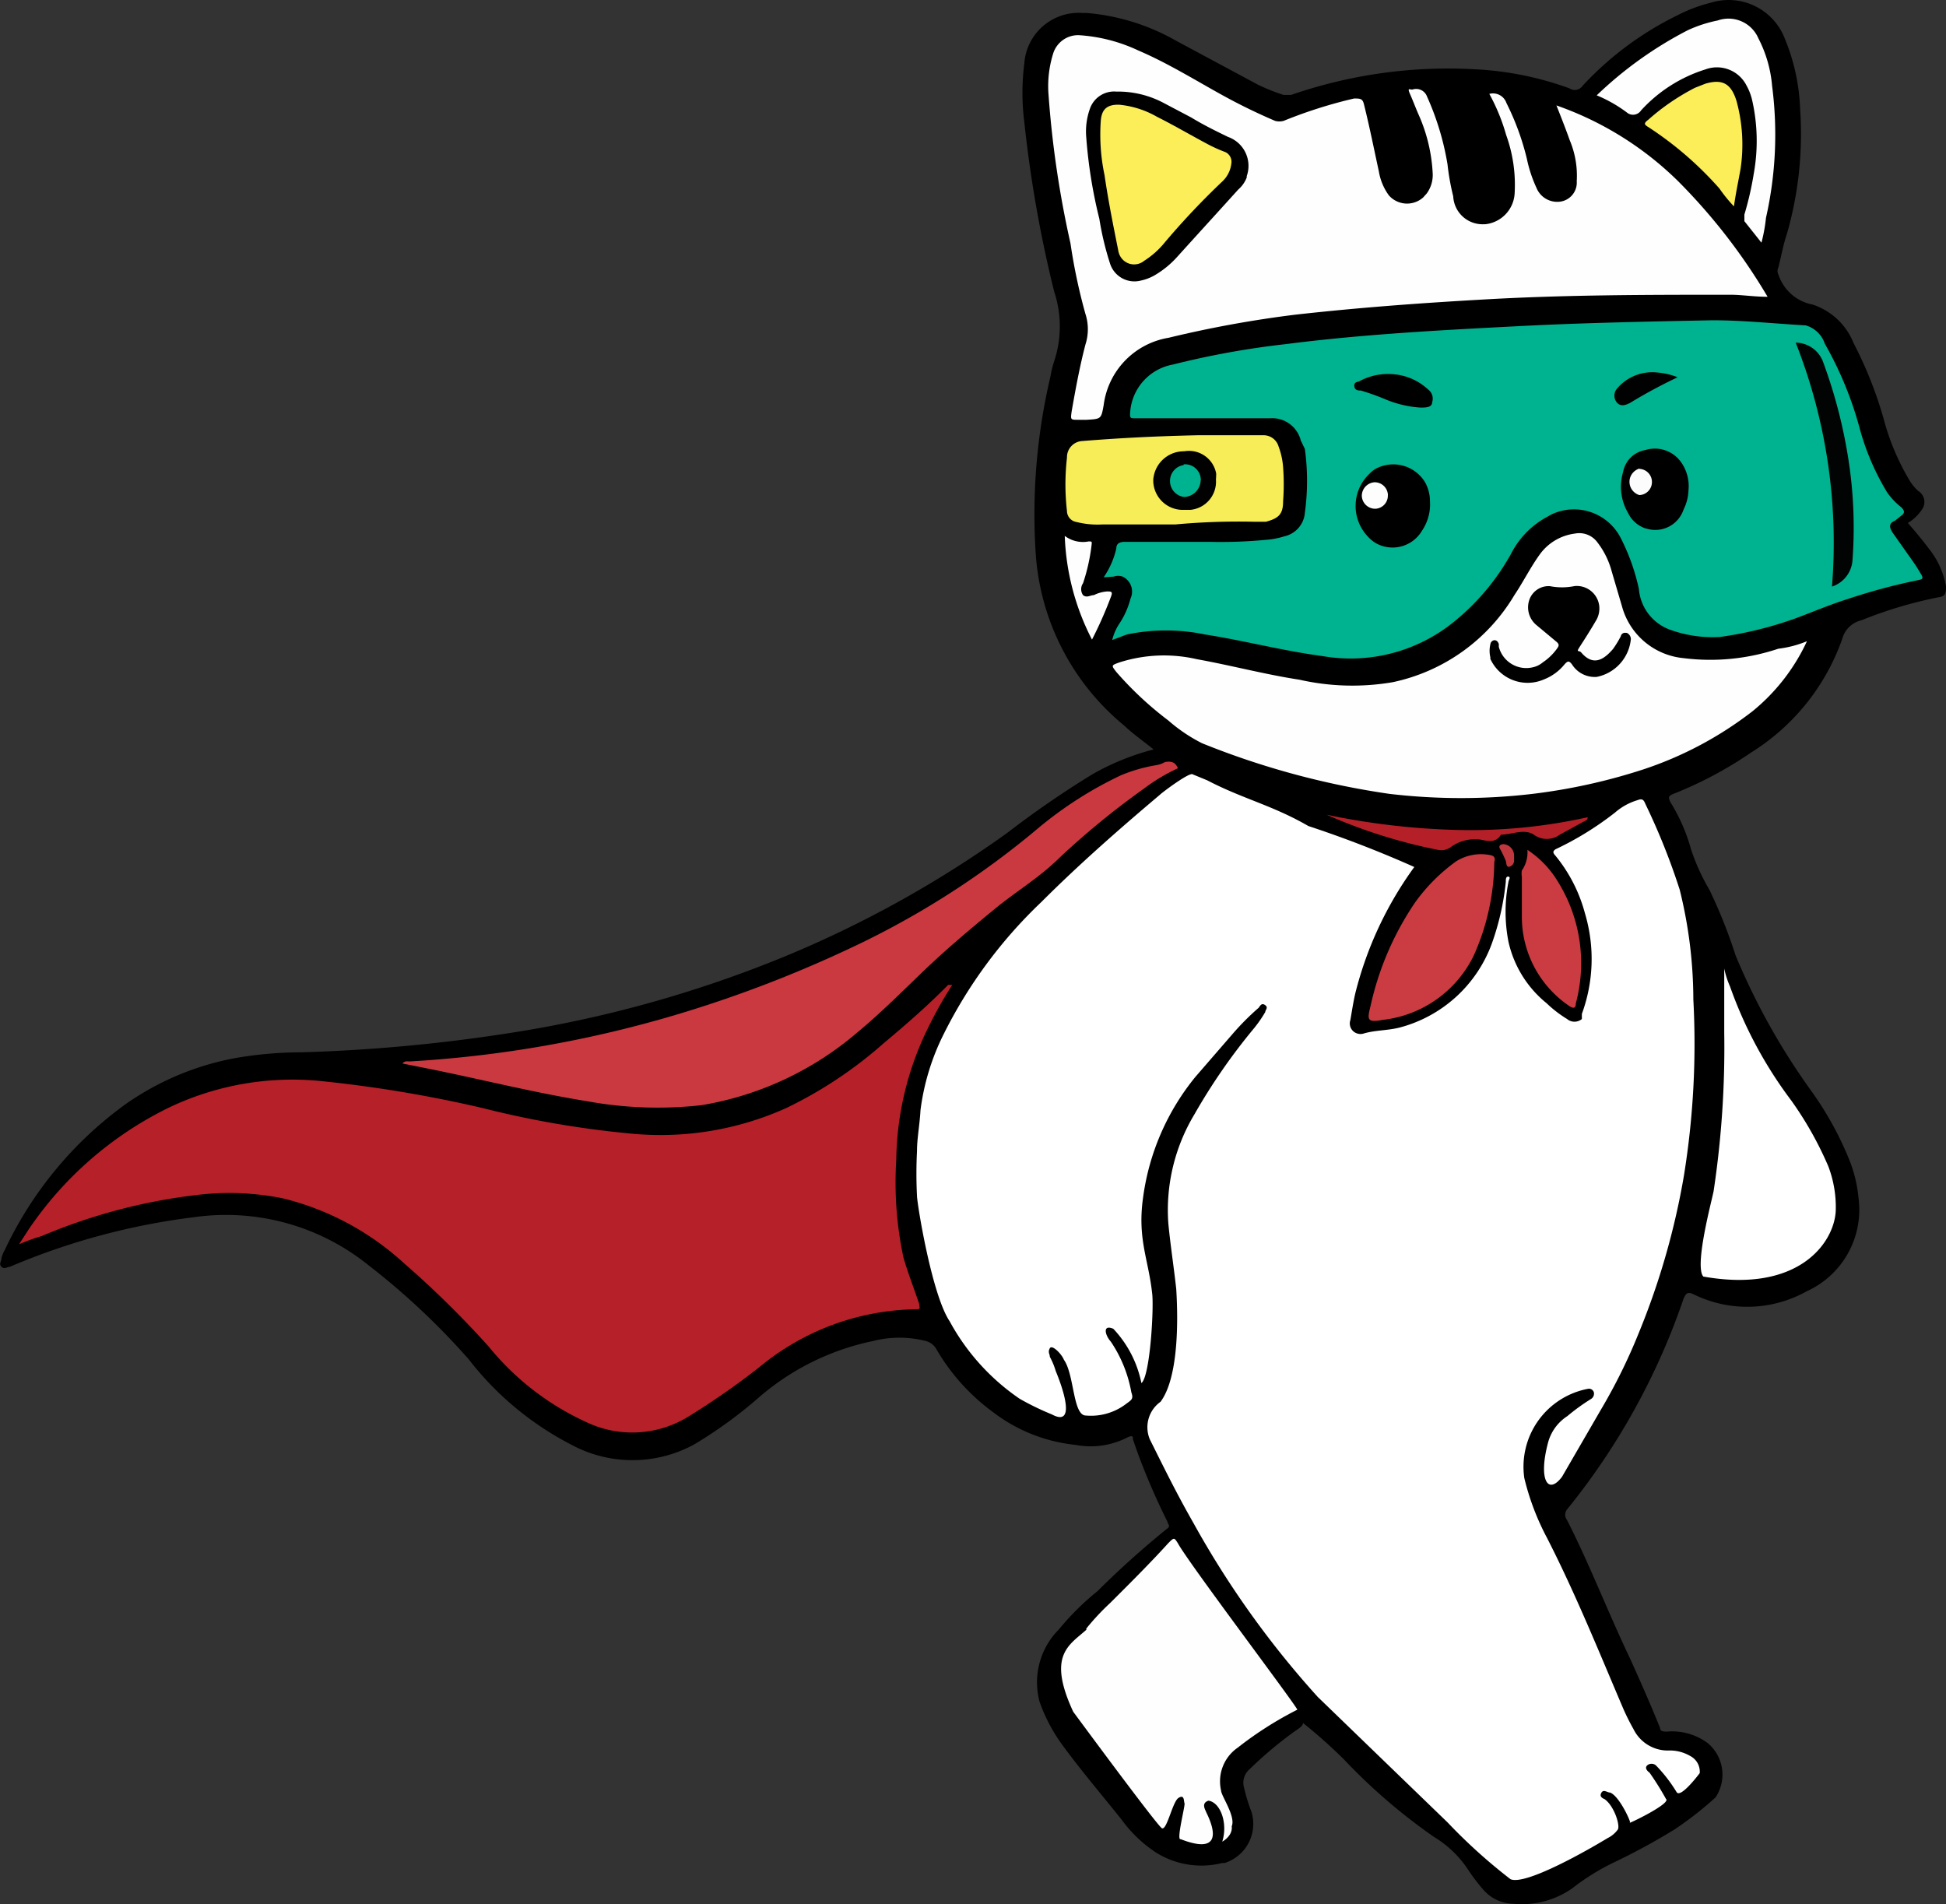 <svg id="Layer_1" data-name="Layer 1" xmlns="http://www.w3.org/2000/svg" viewBox="0 0 227.98 223.08"><rect x="0" y="0" width="227.98" height="223.08" fill="#333333" stroke="none"/><defs><style>.cls-1{fill:#00b390;}.cls-2{fill:#b62028;}.cls-3{fill:#ca3940;}.cls-4{fill:#fefefe;}.cls-5{fill:#fff;}.cls-6{fill:#ca3c41;}.cls-7{fill:#b52028;}.cls-8{fill:#c0383d;}.cls-9{fill:#020403;}.cls-10{fill:#010101;}.cls-11{fill:#fdfdfd;}.cls-12{fill:#fcfcfc;}.cls-13{fill:#f6ed58;}.cls-14{fill:#fbee59;}</style></defs><title>Kitten 01 114x111</title><path d="M135.15,87.8C134,86.86,132.75,86,131.7,85a28.53,28.53,0,0,1-10.37-20.26,70.44,70.44,0,0,1,1.73-20.62,12.43,12.43,0,0,1,.44-1.8,12.94,12.94,0,0,0,0-8.16A147.25,147.25,0,0,1,120,14.29a27,27,0,0,1,0-6.84,6.38,6.38,0,0,1,6.81-5.93h.51a25.38,25.38,0,0,1,10.44,3.24l9.61,5.16a22.88,22.88,0,0,0,3,1.2h.89a56.27,56.27,0,0,1,21.61-3,37.71,37.71,0,0,1,11,2.23,1.09,1.09,0,0,0,1.51-.27l0,0h0a37.64,37.64,0,0,1,11.16-8.3A17.82,17.82,0,0,1,200.42.32a7.05,7.05,0,0,1,8.69,4.24,23.71,23.71,0,0,1,1.78,8.22,42.29,42.29,0,0,1-1.54,14.59c-.43,1.27-.67,2.62-1,3.94a.93.93,0,0,0,0,.86h0a5.24,5.24,0,0,0,4,3.51,7.75,7.75,0,0,1,4.8,4.51,47,47,0,0,1,3.5,8.79,28.06,28.06,0,0,0,3,7.2,5.35,5.35,0,0,0,1.08,1.34,1.51,1.51,0,0,1,.54,2h0a5.17,5.17,0,0,1-1.76,1.75c1,1.13,1.9,2.24,2.77,3.41a9.75,9.75,0,0,1,1.7,4c0,.64,0,1.17-.77,1.27a49.8,49.8,0,0,0-9.12,2.71,3.06,3.06,0,0,0-2.28,2.23,25.75,25.75,0,0,1-10.68,13.28,46,46,0,0,1-9,4.8c-.58.24-.77.34-.44,1a20.91,20.91,0,0,1,2.41,5.5,24.41,24.41,0,0,0,2.18,4.8,60.18,60.18,0,0,1,3.05,7.66,78.92,78.92,0,0,0,9,16.06,38.62,38.62,0,0,1,4.41,8.11,16.06,16.06,0,0,1,1,4.32,10.48,10.48,0,0,1-6.07,10.85,14.26,14.26,0,0,1-13.3.34c-.72-.34-.87,0-1.11.46a80.35,80.35,0,0,1-13.68,24.77,1,1,0,0,0,0,1.23c2.71,5.33,4.8,10.82,7.42,16.3,1.2,2.66,2.4,5.37,3.48,8.06,0,.39.36.43.79.43a7,7,0,0,1,4.8,1.35,4.81,4.81,0,0,1,.91,6.36,41.29,41.29,0,0,1-4.8,3.75,75.83,75.83,0,0,1-7.2,3.91,26.8,26.8,0,0,0-4.8,3,10.3,10.3,0,0,1-6.89,1.8,4.78,4.78,0,0,1-3.56-1.7,23.44,23.44,0,0,1-1.67-2.19A12.49,12.49,0,0,0,168,215.2a67.55,67.55,0,0,1-10.54-9.07,59,59,0,0,0-4.81-4.28c0,.46-.86.84-1.44,1.32a45.56,45.56,0,0,0-4.8,4.08,2.09,2.09,0,0,0-.65,2.24,20.46,20.46,0,0,0,.85,2.76,4.81,4.81,0,0,1-3.13,6h-.28a10,10,0,0,1-7.81-1.25,15.54,15.54,0,0,1-4-3.84c-2.4-3-4.8-5.81-7-8.83a19.38,19.38,0,0,1-2.61-5,8.78,8.78,0,0,1,2.28-8.45,30.74,30.74,0,0,1,4.51-4.47,105.73,105.73,0,0,1,8.19-7.35c.43-.28,0-.57,0-.81a79.21,79.21,0,0,1-3.39-7.8l-.64-1.8c0-.34,0-.53-.58-.29a9.44,9.44,0,0,1-6.15.91,19.1,19.1,0,0,1-9.6-3.79,24.23,24.23,0,0,1-6.67-7.37,2,2,0,0,0-1.23-1,12.52,12.52,0,0,0-6.26,0,29.6,29.6,0,0,0-13.28,6.55,51.65,51.65,0,0,1-7.66,5.57,15.08,15.08,0,0,1-14.4,0,36.11,36.11,0,0,1-12-10,84.7,84.7,0,0,0-11.72-11,26.6,26.6,0,0,0-20.41-5.64,80.05,80.05,0,0,0-21.6,5.81c-.29,0-.67.34-1,0s0-.62,0-1a3.5,3.5,0,0,1,.38-.94A44.31,44.31,0,0,1,14.79,129.3,32.79,32.79,0,0,1,27.32,124a45.21,45.21,0,0,1,8-.72,194.81,194.81,0,0,0,25.28-2.4A141.69,141.69,0,0,0,92.06,112a129.7,129.7,0,0,0,25.88-14.38,114.39,114.39,0,0,1,10-6.89A28.93,28.93,0,0,1,135.15,87.8Z"/><path class="cls-1" d="M129.3,67.63a9.74,9.74,0,0,0,1.48-3.38c0-.58.39-.77,1-.77h10a55.16,55.16,0,0,0,6.55-.24,9.3,9.3,0,0,0,2.14-.41,3.07,3.07,0,0,0,2.4-2.76,27.48,27.48,0,0,0,0-7.47l-.48-1A3.45,3.45,0,0,0,148.81,49H133c-.56,0-.65,0-.6-.67a6.11,6.11,0,0,1,5-5.62,99.34,99.34,0,0,1,13.28-2.4c9.17-1.18,18.63-1.66,28-2.14,7.2-.36,14.62-.5,21.94-.65,3.6,0,7.2.39,10.93.6a3.32,3.32,0,0,1,2.23,2.14,42.27,42.27,0,0,1,4,9.6,29.12,29.12,0,0,0,3.29,7.8,7.93,7.93,0,0,0,1.66,1.76c.38.38.48.67,0,1L222,61c-.82.34-.62.87-.24,1.45l2.4,3.4c.34.48.65,1,.94,1.49s0,.53-.29.6a71.06,71.06,0,0,0-8.36,2.24c-2.13.67-4.12,1.53-6.07,2.25a44,44,0,0,1-8.88,2.19,14.68,14.68,0,0,1-5.91-.87A5.56,5.56,0,0,1,192,69a24.25,24.25,0,0,0-2.09-5.9,6.15,6.15,0,0,0-8.14-2.84l-.43.24A10.2,10.2,0,0,0,177,64.92a27.17,27.17,0,0,1-6.6,7.87A19.18,19.18,0,0,1,155,76.87c-4.8-.64-9.12-1.8-13.82-2.54a22.48,22.48,0,0,0-9.17,0l-1.71.65a6.06,6.06,0,0,1,.89-2,9.56,9.56,0,0,0,1.25-2.85,1.94,1.94,0,0,0-.92-2.58h0a1.61,1.61,0,0,0-1.06,0Z"/><path class="cls-2" d="M2.23,145.77l1.1-1.7a42.17,42.17,0,0,1,16.35-14.26,33.55,33.55,0,0,1,17.86-3.17,150.92,150.92,0,0,1,19,3.17,113.32,113.32,0,0,0,17.47,3,35.85,35.85,0,0,0,18.1-3,49.73,49.73,0,0,0,11.41-7.59c2.61-2.18,5.18-4.42,7.56-6.84h.48a49.83,49.83,0,0,0-2.86,5.09A35.94,35.94,0,0,0,105,135.86a42.32,42.32,0,0,0,.84,11.45c.53,1.85,1.25,3.65,1.85,5.45,0,.43.24.62-.32.62a29.43,29.43,0,0,0-18.43,6.8,88.82,88.82,0,0,1-8.19,5.71,12.5,12.5,0,0,1-12,.74,31.67,31.67,0,0,1-11.5-8.88A112.35,112.35,0,0,0,47.34,148a32.44,32.44,0,0,0-14.19-7.61A31.51,31.51,0,0,0,23,140a66.34,66.34,0,0,0-18.1,4.8A24.62,24.62,0,0,0,2.23,145.77Z"/><path class="cls-3" d="M138,90a21.86,21.86,0,0,0-4,2.4,95.12,95.12,0,0,0-9.79,8c-2.4,2.4-5.14,4-7.68,6.09s-4.9,4.06-7.3,6.29-5.67,5.6-8.79,8.17a37.47,37.47,0,0,1-18.24,8.52A46,46,0,0,1,68.73,129c-6.22-1-12.34-2.56-18.58-3.81l-3-.6c.29-.34.58-.24.84-.24a137,137,0,0,0,33.27-6.1,145.4,145.4,0,0,0,19.8-7.86,100,100,0,0,0,20.45-13.27,45.45,45.45,0,0,1,9.8-6.29,18.69,18.69,0,0,1,4.08-1.18,2.89,2.89,0,0,0,1.1-.38C137.31,89.14,137.7,89.33,138,90Z"/><path class="cls-4" d="M127.26,190.79a28.84,28.84,0,0,1,2.8-3c2.41-2.4,4.81-4.8,6.8-7,.69-.69.69-.69,1.13,0,1.2,2.24,13.49,18.49,14,19.5a41.92,41.92,0,0,0-7,4.46,4.79,4.79,0,0,0-1.94,5c0,.62,1.75,3.05,1.25,4.2.14,1.15-1.11,1.8-1.11,1.8.67-2.09-.17-4.58-1.61-4.8-.91.29-.36,1.08-.26,1.37,1.34,2.71,1.27,4.8-3,3.14-.55.2.55-3.93.45-4.2s0-1.1-.72-.62-1.41,4.13-2,3.48c-1-.94-10.32-13.59-10.32-13.59-3.07-6.62-.5-7.78,1.54-9.6Z"/><path class="cls-4" d="M174.48,11a1.66,1.66,0,0,1,2,1.06,30.43,30.43,0,0,1,2.4,6.55A15.58,15.58,0,0,0,180,22a2.62,2.62,0,0,0,2.72,1.63,2.25,2.25,0,0,0,2-2.4,10.68,10.68,0,0,0-.82-4.8c-.48-1.35-1-2.67-1.56-4.08a38.34,38.34,0,0,1,14.26,8.88,68.5,68.5,0,0,1,10.48,13.54c-1.56,0-3.05-.24-4.32-.24-9.8,0-19.57,0-29.36.58-7.2.41-14.26.93-21.61,1.75a131.47,131.47,0,0,0-14.88,2.71,9.18,9.18,0,0,0-7.61,7.88c-.29,1.63-.29,1.63-2,1.73h-1c-.89,0-.89,0-.75-1,.46-2.62.94-5.24,1.61-7.81a5.83,5.83,0,0,0,0-3.6,66.26,66.26,0,0,1-1.75-8.26,117.39,117.39,0,0,1-2.57-17.4,12.78,12.78,0,0,1,.53-4.8,3.06,3.06,0,0,1,3-2.19,19.17,19.17,0,0,1,7,1.8c3.72,1.59,7.2,3.82,10.65,5.67,1.76.94,3.56,1.8,5.36,2.57a1.89,1.89,0,0,0,1,0,55,55,0,0,1,8.25-2.62c.72,0,1,0,1.16.67.65,2.6,1.17,5.21,1.75,7.88a6.55,6.55,0,0,0,1.18,2.81,2.84,2.84,0,0,0,4,.24l.43-.48a3.68,3.68,0,0,0,.7-2.24,19.24,19.24,0,0,0-1.66-7c-.34-.77-.63-1.56-1-2.4s0-.48.29-.53a1.35,1.35,0,0,1,1.7.82h0a31.93,31.93,0,0,1,2.4,7.94,28.05,28.05,0,0,0,.67,3.75,3.44,3.44,0,0,0,3.59,3.27H174a3.85,3.85,0,0,0,3.45-3.72,17.19,17.19,0,0,0-1-6.74A23,23,0,0,0,174.48,11Z"/><path class="cls-4" d="M211.69,75.12a23.06,23.06,0,0,1-6.36,8.19,42.76,42.76,0,0,1-12.85,6.84A68.07,68.07,0,0,1,179.57,93a71.61,71.61,0,0,1-16.81,0,94.59,94.59,0,0,1-21.94-5.93,18.81,18.81,0,0,1-3.94-2.66,40.1,40.1,0,0,1-6.1-5.69c-.6-.77-.6-.77.34-1.11a17.13,17.13,0,0,1,9.12-.38c4,.72,7.9,1.77,12,2.4a28.07,28.07,0,0,0,10.92.29,21.83,21.83,0,0,0,14.26-10.21c1.06-1.58,1.9-3.29,3-4.8a6,6,0,0,1,4.08-2.4,2.63,2.63,0,0,1,2.62,1,9.64,9.64,0,0,1,1.7,3.44l1.2,4.08a8.28,8.28,0,0,0,7.2,6.07A25.08,25.08,0,0,0,208.33,76,12.8,12.8,0,0,0,211.69,75.12Z"/><path class="cls-4" d="M187.06,11.17a45.41,45.41,0,0,1,10.69-7.64,15.73,15.73,0,0,1,3.48-1.13A3.81,3.81,0,0,1,206,4.49a14.8,14.8,0,0,1,1.61,5.6,44.23,44.23,0,0,1-.72,15.43,19.1,19.1,0,0,1-.53,2.91l-2-2.52v-.77a37.49,37.49,0,0,0,1.1-4.8,21.56,21.56,0,0,0-.21-8.69A6.67,6.67,0,0,0,204.6,10a3.88,3.88,0,0,0-4.8-1.87,17.11,17.11,0,0,0-7.54,4.8,1.13,1.13,0,0,1-1.56.33h0A16,16,0,0,0,187.06,11.17Z"/><path class="cls-4" d="M127.93,74.93a28.58,28.58,0,0,1-3.19-12.15,3.54,3.54,0,0,0,2.8.65c.39,0,.39,0,.34.43a22.07,22.07,0,0,1-1,4.47,1.22,1.22,0,0,0,0,1.39c.43.36.86,0,1.27,0a4.12,4.12,0,0,1,1.54-.43c.48,0,.69,0,.48.57A47,47,0,0,1,127.93,74.93Z"/><path class="cls-5" d="M188.62,210c-.32,0-.75-.41-1,0s0,.62.36.77c1.13.79,1.87,3.14,1.54,3.58a3.26,3.26,0,0,1-1.21,1c-2.25,1.37-9.6,5.57-11.35,4.8a63.68,63.68,0,0,1-7.37-6.65l-15.2-14.69a108.84,108.84,0,0,1-14.57-20.38c-2-3.51-3.36-6.29-5.11-9.8a3.66,3.66,0,0,1,1.25-4.41c2-2.67,2.11-8.91,1.84-13.21-.28-2.57-.69-5.18-.93-7.73a21.78,21.78,0,0,1,3.07-12.75,70,70,0,0,1,7-10.1,15.13,15.13,0,0,0,1.29-1.87c0-.25.39-.51,0-.8s-.57,0-.76.29a30.34,30.34,0,0,0-3,3l-4.41,5.09a28.26,28.26,0,0,0-6.15,14.19c-.67,4.8.63,7.2,1.06,11.12.24,1.56-.22,9.79-1.25,10.58a13,13,0,0,0-3.29-6.36c-1.27-.55-1,.72-.29,1.51a15.44,15.44,0,0,1,2.4,5.93c.29.82,0,.89-.67,1.4a6.77,6.77,0,0,1-4.66,1.32c-1.53,0-1.34-4.81-2.57-6.53-.24-.65-1.39-1.83-1.65-1.35s0,.65,0,1a8.31,8.31,0,0,1,.69,1.66c1.21,2.93,2.12,6.48-.45,5.09a32,32,0,0,1-3.77-1.83,26,26,0,0,1-8.21-9.09c-2.09-3.13-3.79-13.66-3.82-14.65a51.66,51.66,0,0,1,0-5.28c0-1.51.31-3,.41-4.8a27.62,27.62,0,0,1,2.66-8.79A55.43,55.43,0,0,1,122,105.67c4.41-4.41,9.12-8.54,13.87-12.55.31-.31,3.56-2.74,3.87-2.4l1.68.69c4.2,2.19,7.66,2.93,11.86,5.36a132.46,132.46,0,0,1,12.41,4.8,42.76,42.76,0,0,0-6.92,14.83c-.24,1.06-.38,2-.57,3.1a1.23,1.23,0,0,0,.76,1.56h0a1.27,1.27,0,0,0,.86,0c1.32-.38,2.81-.33,4.18-.69a15.77,15.77,0,0,0,10.78-9.85,30.67,30.67,0,0,0,1.63-7.2c0-.29,0-.67.31-.62s0,.43,0,.62a18.32,18.32,0,0,0,0,7,12.87,12.87,0,0,0,4.47,7.21,14,14,0,0,0,2.4,1.85,1.35,1.35,0,0,0,1.73,0v-.6a18.66,18.66,0,0,0,.36-11.79,17.92,17.92,0,0,0-3.46-6.75c-.38-.41-.24-.55,0-.74a36.55,36.55,0,0,0,7-4.32,7.08,7.08,0,0,1,2.62-1.44c.6-.24.74,0,.94.48a77.79,77.79,0,0,1,4,10,53.69,53.69,0,0,1,1.6,12.87,96.82,96.82,0,0,1-1.1,20.62,86.87,86.87,0,0,1-5.31,18.49,65.53,65.53,0,0,1-4.41,8.93L183,173c-1.64,2.19-2.81.41-1.64-4a5.33,5.33,0,0,1,2.26-3.1,23.65,23.65,0,0,1,2.76-2,.73.73,0,0,0,.34-.81.6.6,0,0,0-.68-.39h0a9.29,9.29,0,0,0-7.46,10.47,29.8,29.8,0,0,0,2.66,7c3.34,6.53,6.1,13.37,8.93,20q.54,1.23,1.2,2.4a4.48,4.48,0,0,0,4.25,2.5,4.73,4.73,0,0,1,2.4.65,2.07,2.07,0,0,1,1.11,2s-2.23,3-2.71,2.23a17.43,17.43,0,0,0-2.41-3.12.78.78,0,0,0-1.05,0c-.29.29,0,.63.29.84a33,33,0,0,1,1.92,3.07c.64.49-3.82,2.67-4.25,2.81C191.31,213.93,189.77,210.4,188.62,210Z"/><path class="cls-5" d="M200.76,139.51A112.83,112.83,0,0,0,202,121v-7.53a10.1,10.1,0,0,0,.67,2.08,49.83,49.83,0,0,0,7.2,13.4,41.11,41.11,0,0,1,4.32,7.68,13.39,13.39,0,0,1,.87,5.28c-.22,3.75-4.42,9.61-15.51,7.64C198.44,148.29,200.67,140.18,200.76,139.51Z"/><path class="cls-6" d="M175.06,101a27.3,27.3,0,0,1-2.4,10.93A13.53,13.53,0,0,1,162,119.48c-1.85.34-1.85,0-1.44-1.61a34.87,34.87,0,0,1,5.24-12.17,21,21,0,0,1,4.8-4.8,5.5,5.5,0,0,1,4-.72C175.06,100.26,175.2,100.5,175.06,101Z"/><path class="cls-6" d="M178.94,99.56a11.63,11.63,0,0,1,3.58,3.74,18.09,18.09,0,0,1,2.09,14.26c0,.63-.34.58-.77.29a12.61,12.61,0,0,1-5.55-10.51v-4.61a2.36,2.36,0,0,1,0-.75A3.72,3.72,0,0,0,178.94,99.56Z"/><path class="cls-7" d="M155.44,95.45a84.76,84.76,0,0,0,15.24,1.78A63.17,63.17,0,0,0,186,95.74c0,.39-.34.43-.5.53l-2.76,1.51a2.57,2.57,0,0,1-3.05,0c-1.13-.74-2.57,0-3.84,0h0c-.63,1-1.49.77-2.41.58a4.81,4.81,0,0,0-3.52.91,1.87,1.87,0,0,1-1.47.29,62.06,62.06,0,0,1-12.77-4Z"/><path class="cls-8" d="M177.38,100.3v.58a.74.74,0,0,1-.62.67c-.29,0-.29-.43-.34-.67a13.22,13.22,0,0,0-.65-1.37c-.28-.43,0-.57.34-.62a1.35,1.35,0,0,1,1.27,1.37Z"/><path class="cls-9" d="M210.37,40.14a3.46,3.46,0,0,1,3.26,2.4,58.73,58.73,0,0,1,3.05,12.18,51.87,51.87,0,0,1,.34,11,3.5,3.5,0,0,1-2.4,3A63.76,63.76,0,0,0,210.37,40.14Z"/><path d="M167.54,59.16a5.54,5.54,0,0,1-.94,3,4,4,0,0,1-5.47,1.44h0a4.27,4.27,0,0,1-.89-.75,5.19,5.19,0,0,1,.2-7.35h0a3.54,3.54,0,0,1,.63-.53,4.36,4.36,0,0,1,5.9,1.56,4.62,4.62,0,0,1,.55,1.92Z"/><path d="M197.81,57.45a5.38,5.38,0,0,1-.57,2.23,3.49,3.49,0,0,1-4.4,2.23h-.05a3.5,3.5,0,0,1-2.06-1.82,6.07,6.07,0,0,1-.58-4.8,3.19,3.19,0,0,1,2.62-2.57,3.76,3.76,0,0,1,4.2,1.46A4.86,4.86,0,0,1,197.81,57.45Z"/><path d="M162.88,43.82a6.75,6.75,0,0,1,4.42,1.8,1.34,1.34,0,0,1,.48,1.51c0,.62-.79.62-1.37.62a12.79,12.79,0,0,1-4.18-1,28.46,28.46,0,0,0-2.81-1c-.28,0-.72,0-.76-.53s.43-.43.67-.6A7,7,0,0,1,162.88,43.82Z"/><path class="cls-10" d="M196.54,44.2a58.5,58.5,0,0,0-5.57,3c-.58.29-1.08.44-1.51,0a1.26,1.26,0,0,1,0-1.7,5.4,5.4,0,0,1,4.8-1.85A7.84,7.84,0,0,1,196.54,44.2Z"/><path d="M127.26,16.11a7.93,7.93,0,0,1,.43-3.38,3,3,0,0,1,3.09-2A11.4,11.4,0,0,1,136.21,12l3.34,1.76c1.41.86,2.83,1.56,4.32,2.28a3.6,3.6,0,0,1,2.19,4.59v.16a3.57,3.57,0,0,1-1,1.42c-2.4,2.66-4.8,5.28-7.2,7.94a11,11,0,0,1-2.66,2.14,5.53,5.53,0,0,1-1.51.57,3,3,0,0,1-3.65-2,34.9,34.9,0,0,1-1.25-5.23A56.64,56.64,0,0,1,127.26,16.11Z"/><path d="M184.46,68.66a2.65,2.65,0,0,1,2.9,2.36h0a2.77,2.77,0,0,1-.29,1.52c-.58,1-1.2,2-1.85,3s-.33.58,0,.87h0c1.47,1.75,2.74.79,3.75-.38a11.86,11.86,0,0,0,.91-1.49.5.5,0,0,1,.59-.4h.11a.81.81,0,0,1,.48.74,5,5,0,0,1-4,4.42,3.15,3.15,0,0,1-2.9-1.47c-.34-.43-.48-.43-.87,0a5.82,5.82,0,0,1-2.4,1.76,4.8,4.8,0,0,1-6.29-2.4V77a3.21,3.21,0,0,1,0-1.51.54.54,0,0,1,.46-.49h0c.34,0,.44.24.53.43v.34a3.32,3.32,0,0,0,4,2.4h0a2.65,2.65,0,0,0,1.15-.57A6.51,6.51,0,0,0,182.4,76c.24-.34.29-.48,0-.77l-2.4-2a2.7,2.7,0,0,1-.82-3,2.39,2.39,0,0,1,2.4-1.56A7.35,7.35,0,0,0,184.46,68.66Z"/><path class="cls-11" d="M162.59,58a1.53,1.53,0,0,1-1.44,1.6h0a1.57,1.57,0,0,1-1.61-1.51h0A1.6,1.6,0,0,1,161,56.5h0A1.55,1.55,0,0,1,162.6,58h0Z"/><path class="cls-12" d="M192.06,54.93a1.53,1.53,0,0,1,1.47,1.51h0A1.53,1.53,0,0,1,192.06,58h0a1.63,1.63,0,0,1-1.1-2,1.67,1.67,0,0,1,1.1-1.11Z"/><path class="cls-13" d="M137.7,61.44h-8.55a10.07,10.07,0,0,1-3.05-.29A1.31,1.31,0,0,1,125,59.88a27.39,27.39,0,0,1,0-6.27,1.89,1.89,0,0,1,1.76-1.94h0c4.8-.39,9.12-.58,13.58-.68h7.7a1.82,1.82,0,0,1,1.75,1.32,8.67,8.67,0,0,1,.53,2.41,26.7,26.7,0,0,1,0,4c0,1.53-.53,2-2,2.4H146.8A81.23,81.23,0,0,0,137.7,61.44Z"/><path class="cls-14" d="M203.14,24.18a17,17,0,0,1-1.7-2.09,40.6,40.6,0,0,0-8.33-7.2c-.48-.29-.58-.43,0-.87a26.23,26.23,0,0,1,5.47-3.74l1.22-.48c2-.58,3,0,3.63,2a19.29,19.29,0,0,1,.48,8C203.67,21.15,203.33,22.74,203.14,24.18Z"/><path class="cls-14" d="M131.14,12.27a11,11,0,0,1,4.42,1.42c2,1,4,2.18,5.91,3.19a17.08,17.08,0,0,0,2.09.94,1.26,1.26,0,0,1,.69,1.39,3.39,3.39,0,0,1-1,2,88.92,88.92,0,0,0-6.8,7.2,10,10,0,0,1-2.4,2.14,1.86,1.86,0,0,1-2.61-.24h0a2,2,0,0,1-.44-1c-.6-3-1.17-5.83-1.6-8.79a23,23,0,0,1-.44-6.36C129.06,12.82,129.68,12.22,131.14,12.27Z"/><path class="cls-10" d="M142.45,56.18a3.31,3.31,0,0,1-3,3.55h-.74a3.46,3.46,0,0,1-3.6-3.31v-.24h0a3.59,3.59,0,0,1,3.62-3.31,3.24,3.24,0,0,1,3.75,2.61h0C142.48,55.71,142.47,56,142.45,56.18Z"/><path class="cls-1" d="M138.66,54.4a1.84,1.84,0,0,1,2,1.59.55.55,0,0,1,0,.31,2,2,0,0,1-1.94,1.92h0a1.88,1.88,0,0,1-1.64-2.06h0a1.88,1.88,0,0,1,1.61-1.68Z"/></svg>